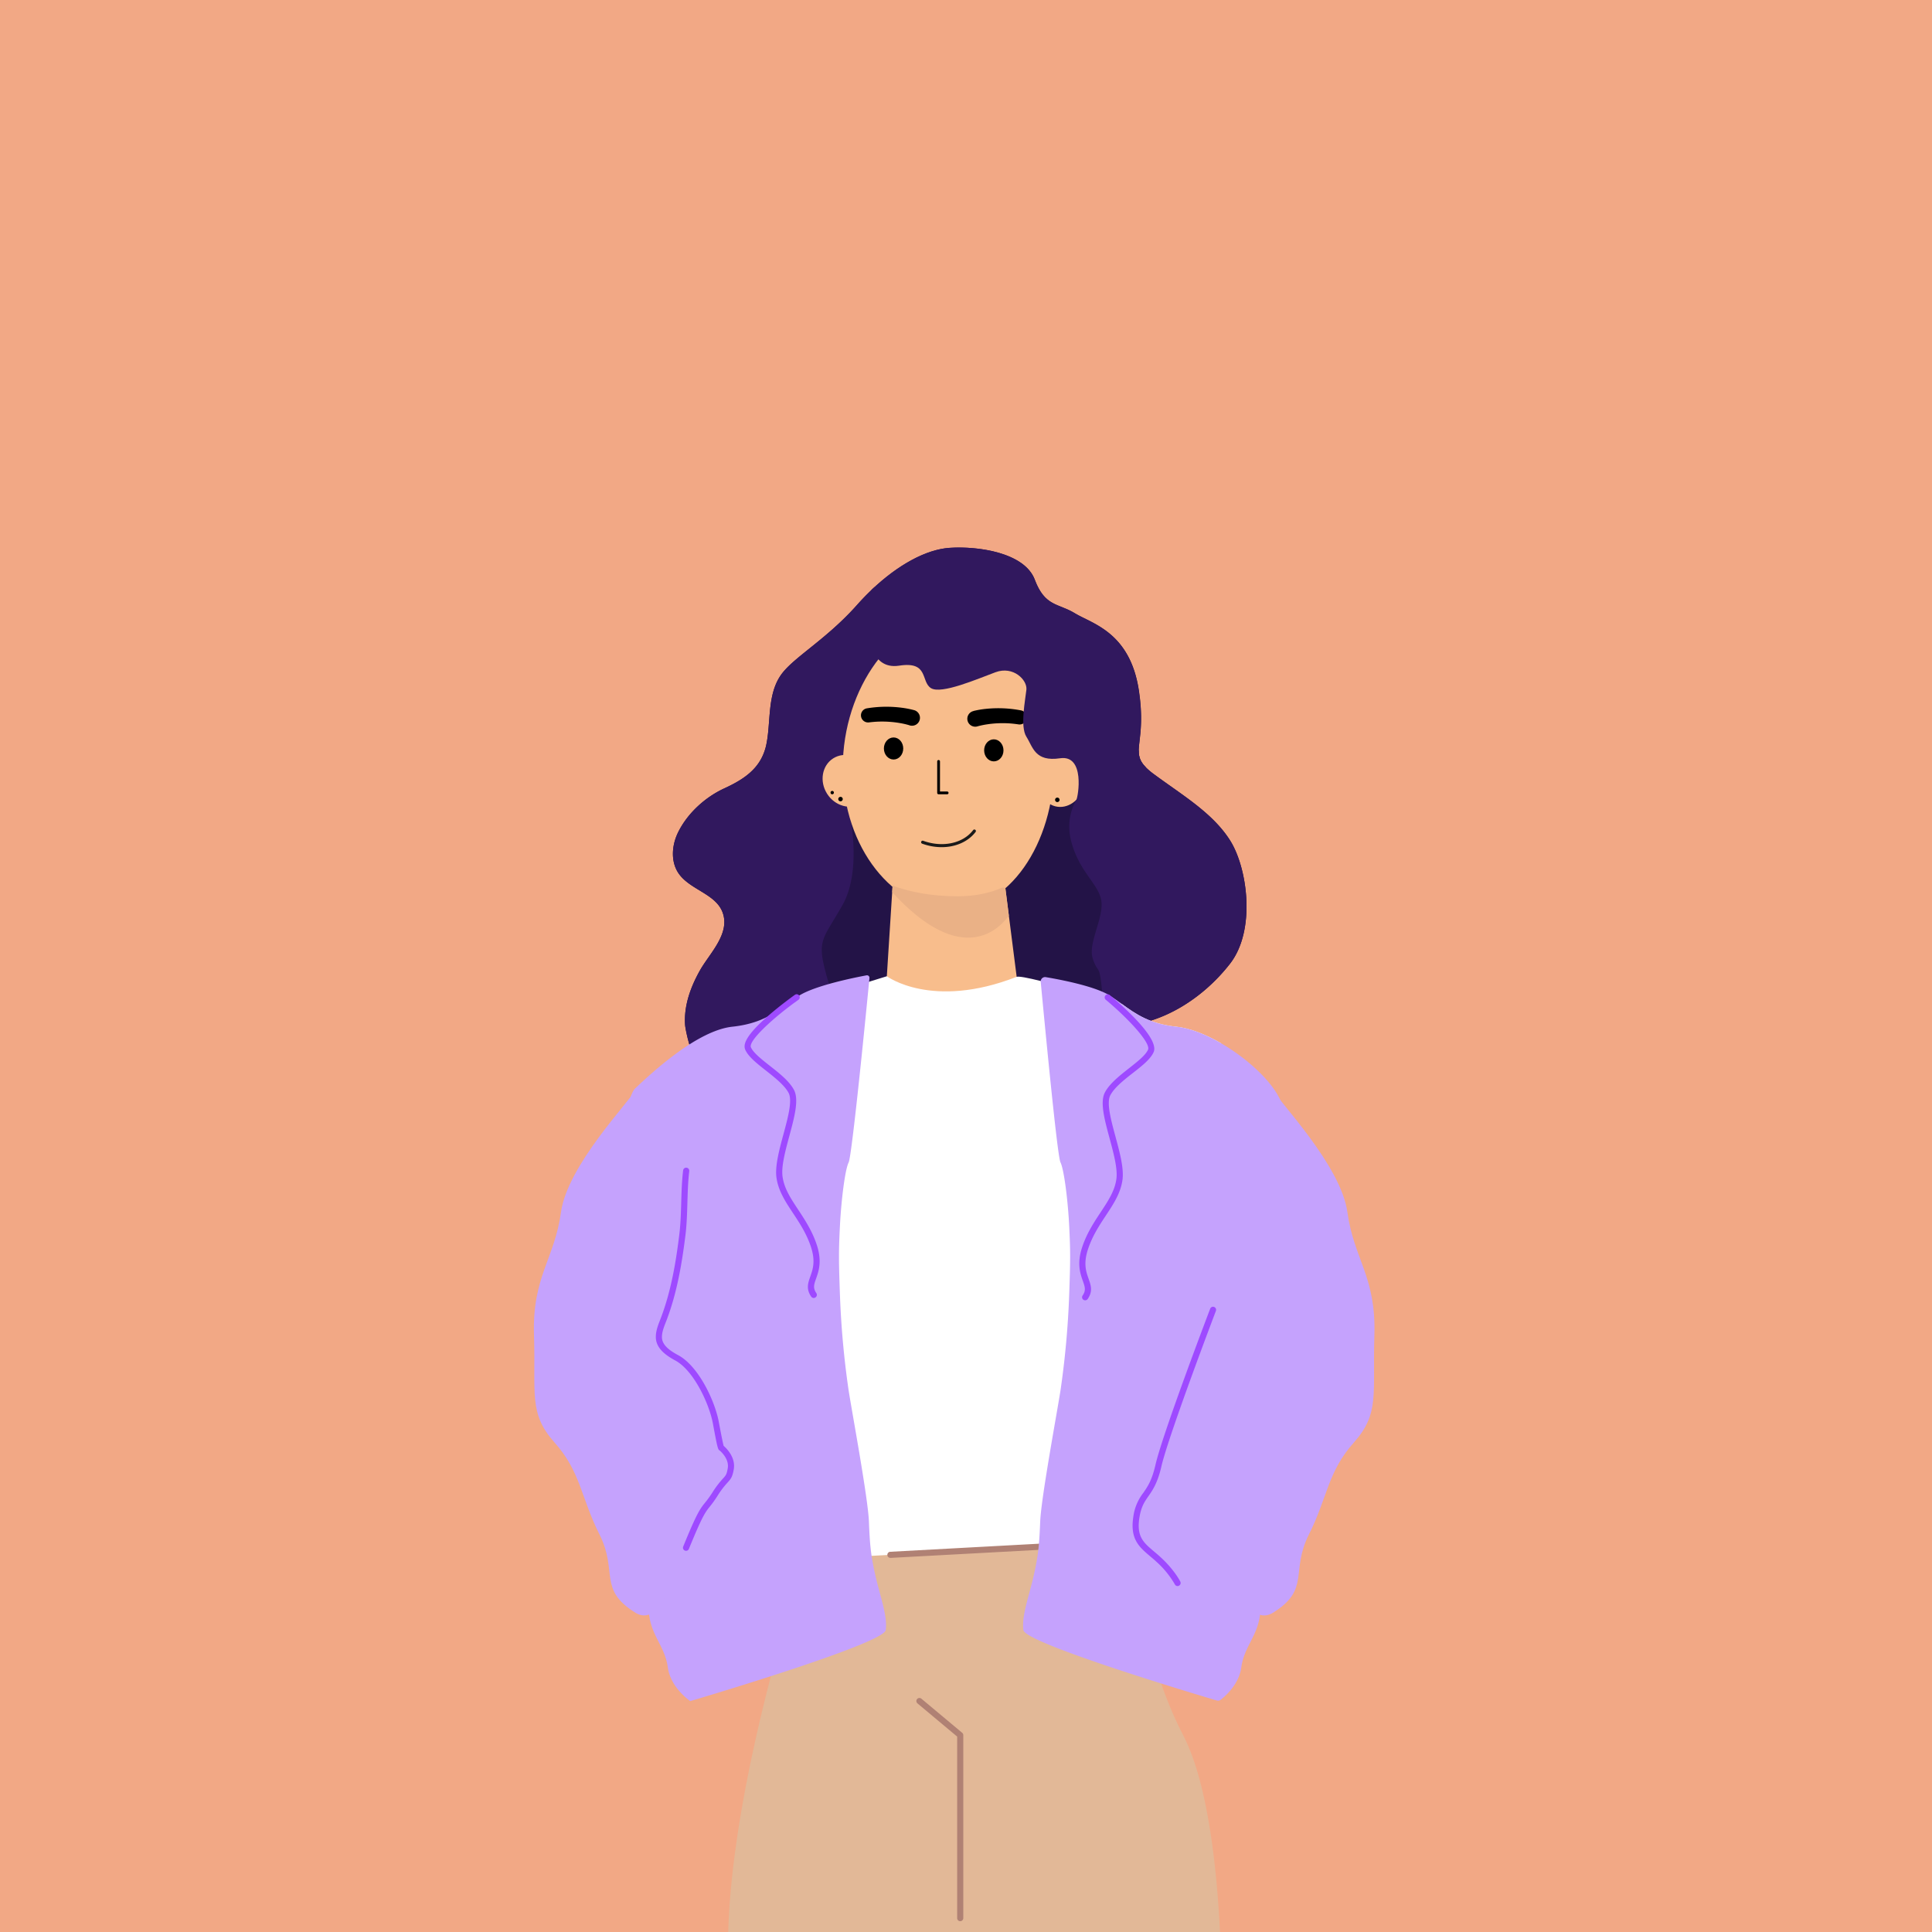 <svg id="Layer_1" data-name="Layer 1" xmlns="http://www.w3.org/2000/svg" viewBox="0 0 1261.8 1261.8"><defs><style>.cls-1{fill:#f2a885;}.cls-2{fill:#231347;}.cls-3{fill:#31185e;}.cls-4{fill:#f8bd8c;}.cls-5{fill:#fff;}.cls-6{fill:#e2b897;}.cls-7{fill:#c5a2fd;}.cls-8{fill:#9e4aff;}.cls-9{fill:#b08174;}.cls-10{fill:#eab186;}.cls-11{fill:#1a1a1a;}</style></defs><rect class="cls-1" width="1261.8" height="1261.8"/><path class="cls-2" d="M803.32,629.42c-17.1,22-44,39.91-72.5,40.71-2.71.07-7.35.39-13.53.88-45.35,3.59-173.56,17.06-230.2,23.07-16.91,1.78-27.44,2.93-27.49,2.93-6.79.73-11.92-24-12.16-27.64-.86-12.6,3.64-24.85,9.75-35.67,6.2-11,19.79-23.82,14.78-37.68-4.42-12.29-21.41-14.85-28.79-25.63-5.3-7.77-4.44-18.47-.26-26.88,6.15-12.43,17.66-22.87,30.12-28.61,10.73-4.93,20-10.7,24.78-20.69a34.45,34.45,0,0,0,2.54-7.34c3.35-15.05.29-34,10.56-47.23,8.55-11,29.32-22.6,48.86-44.59,3.08-3.47,6.24-6.72,9.44-9.77.7-.69,1.44-1.37,2.17-2,16.49-15.12,34.09-24.48,48.87-25.46,18.32-1.22,48.87,3,55.59,20.77s15.27,15.27,26.26,22,36,12.22,41.74,50.5c3.22,21.58,0,31.77-.13,39,0,4.17.93,7.37,4.79,11.24a45.32,45.32,0,0,0,5.11,4.3c18.74,13.85,38.29,25.24,49.7,43.17S820.42,607.43,803.32,629.42Z"/><path class="cls-3" d="M803.31,629.42c-17.1,22-44,39.9-72.49,40.71-2.72.07-7.36.39-13.54.88,1.59-9,3-19.75,2.18-26.93-1.57-14.66-2.5-8.16-5.75-17.93s6.53-25.24,5.7-36.66-13.83-18.71-19.55-39.09,6.71-33.12,6.71-33.12l37.15-27.21c-.05,4.18.93,7.38,4.79,11.24a43.11,43.11,0,0,0,5.1,4.3c18.75,13.86,38.29,25.24,49.7,43.18S820.42,607.43,803.31,629.42Z"/><path class="cls-4" d="M665.35,659a119.75,119.75,0,0,1-24.26,7.71H598.16a108.27,108.27,0,0,1-19.47-6l.51-23.19,3.49-54.91.28-4.34.63-9.93,71.77,1.93,1.19,9.36L658.89,598,664,638Z"/><path class="cls-4" d="M707.94,513.59c-2.44,9.27-10.85,15.09-18.8,13s-12.41-11.29-10-20.56S690,491,698,493,710.37,504.33,707.94,513.59Z"/><path class="cls-5" d="M797.5,681.38l-14.42,337.07-106.44,3.36-204.49,6.44-16.29-352.4L579.2,637.59s29.37,22,84.76.4c1.33-.52,7.18.59,15.75,2.71,13.34,3.31,33.28,9.08,53,15,9,6.53,18,13,35.84,14.88C777.31,671.53,787.58,675.62,797.5,681.38Z"/><path class="cls-3" d="M555.7,536.48s6.53,33.13-5.3,54.31-16.69,22.41-11.8,41.74,5.94,15,4.89,26.24c-.54,6.06-29.27,22.45-56.4,35.31-16.91,1.78-27.44,2.93-27.49,2.93-6.79.73-11.92-24-12.16-27.64-.86-12.6,3.64-24.85,9.75-35.67,6.2-11,19.79-23.82,14.78-37.68-4.42-12.29-21.41-14.85-28.79-25.63-5.3-7.77-4.44-18.47-.26-26.88,6.15-12.43,17.66-22.87,30.12-28.61,10.73-4.93,20-10.7,24.78-20.69a34.45,34.45,0,0,0,2.54-7.34c3.35-15.05.29-34,10.56-47.23,8.55-11,29.32-22.6,48.86-44.59,3.08-3.47,6.24-6.72,9.44-9.77.7-.69,1.44-1.37,2.17-2l7,77.73Z"/><path class="cls-4" d="M688.47,499.1c0,52.63-30.09,95.29-67.2,95.29s-70.86-40.22-70.86-92.85,33.75-97.74,70.86-97.74S688.47,446.47,688.47,499.1Z"/><path d="M593.9,473.66a51.2,51.2,0,0,0-6.28-1.44,62.61,62.61,0,0,0-6.69-.8,67.27,67.27,0,0,0-13.46.39h-.06a4.64,4.64,0,0,1-1.36-9.17,78.25,78.25,0,0,1,23.07-.39A60.23,60.23,0,0,1,597,463.8a5.16,5.16,0,0,1-2.7,10l-.17,0Z"/><path d="M635.92,464.31a58.94,58.94,0,0,1,7.89-1.34,78.21,78.21,0,0,1,23.05,1,4.64,4.64,0,0,1-1.58,9.14h-.07a66.35,66.35,0,0,0-13.44-.73,62.67,62.67,0,0,0-6.71.63,52.94,52.94,0,0,0-6.32,1.28l-.17.05a5.17,5.17,0,1,1-2.85-9.93Z"/><path d="M589.91,488.84c0,4-2.83,7.2-6.31,7.2s-6.32-3.22-6.32-7.2,2.83-7.2,6.32-7.2S589.91,484.86,589.91,488.84Z"/><path d="M655.38,490.06c0,4-2.83,7.2-6.32,7.2s-6.31-3.22-6.31-7.2,2.82-7.2,6.31-7.2S655.38,486.08,655.38,490.06Z"/><path class="cls-4" d="M566.75,501.53c5.13,8.1,3.32,18.44-4,23.09s-17.47,1.86-22.59-6.24-3.32-18.43,4-23.08S561.63,493.44,566.75,501.53Z"/><path class="cls-3" d="M748.51,501.31c-10.73,9.39-23.61,20.5-25,22.63-2.45,3.66-24.12,4.12-20.55-1.53,1.17-1.87,5.89-29.63-10.61-27.18s-17.71-7.33-22-14.05-.64-24.44,0-30.76-8.55-15.67-20.16-11.39S614.76,453.69,608,449.41s-1.23-17.71-20.77-14.66-20.16-22.6-20.16-22.6l2.1-26.88c17.13-16.32,35.6-26.46,51-27.48,18.33-1.23,48.87,3,55.59,20.77s15.27,15.27,26.27,22,36,12.21,41.73,50.5C748.92,485,737.93,490.76,748.51,501.31Z"/><path class="cls-6" d="M796.8,1261.8H475.61C477,1212.47,488.39,1155,500,1108.36c1.15-4.67,2.32-9.23,3.48-13.66,8.09-31,15.79-55.88,19.71-68.06,1.7-5.28,2.69-8.18,2.69-8.18l43.34-2.33,12.34-.66,96.75-5.19,61.37-3.29s.25,4.75,1.14,12.79c1.87,16.76,6.53,47.81,17.57,79.72a249.57,249.57,0,0,0,14.28,33.65C788.61,1163.84,794.63,1218.37,796.8,1261.8Z"/><path class="cls-7" d="M565.94,637a1.62,1.62,0,0,1,1.91,1.75c-1.55,16-11.34,115.92-13.59,120.41-2.44,4.89-4.88,25.25-5.7,41.54s-.81,22,0,44.8a576.7,576.7,0,0,0,5.7,62.71c2.45,15.48,12.63,70.25,13.24,85.52s1.22,22.09,4.28,35.48,7.94,26.22,6.71,35.38S450.82,1111,450.82,1111s-12.82-8.55-14.66-22-10.38-20.15-12.21-34.2-6.52-96.5,3.26-136.21S400.33,849.56,402,843s1.22-121.15,12.82-132.14,40.77-37.88,63.53-40.32,31.16-12.22,43.37-20.16C532.07,643.67,558.31,638.41,565.94,637Z"/><path class="cls-8" d="M531.47,847.72a2,2,0,0,1-1.65-.86c-3.49-5-2.09-9-.6-13.19,1.65-4.67,3.52-10,.35-19.5-2.86-8.56-7.32-15.31-11.63-21.84-5-7.53-9.66-14.64-10.84-23.29-1-7.53,1.81-18,4.56-28.21,2.94-10.89,6-22.15,3.35-27.09s-8.81-9.85-14.75-14.52-11.5-9.06-13.51-13.6c-1.25-2.83-1.06-8.21,15-22.2,8.37-7.3,17.32-13.65,17.41-13.71a2,2,0,1,1,2.31,3.27c-16.47,11.65-32.87,26.9-31.05,31,1.6,3.63,6.81,7.74,12.33,12.08,6.26,4.92,12.73,10,15.8,15.77,3.38,6.34.27,17.85-3,30-2.64,9.78-5.38,19.89-4.46,26.61,1.06,7.76,5.3,14.19,10.22,21.63,4.25,6.43,9.06,13.72,12.08,22.79,3.61,10.83,1.31,17.34-.37,22.1-1.37,3.88-2.2,6.22.12,9.57a2,2,0,0,1-.51,2.79A2,2,0,0,1,531.47,847.72Z"/><path class="cls-7" d="M414.78,712.13c-3.25,6.91-44.21,48.93-48.39,79.54S347.54,833.76,348.76,872s-3.66,51,13.44,70.15,17.1,35.72,29.32,60-1.12,35.71,23.26,51,34.16-66.32,52.49-81.63,7.33-13.1,0-38.43-37.88-49.58-39.1-58.5,7.74-20.31,9.77-27.34c1.65-5.68,17.11-138.4,19.55-155.06s-12.88-6.11-12.88-6.11Z"/><path class="cls-8" d="M448.05,1012.84a2,2,0,0,1-.75-.15,2,2,0,0,1-1.1-2.61c9-22.1,11-24.59,14.3-28.7a68.8,68.8,0,0,0,4.78-6.62,61.68,61.68,0,0,1,7-9.23c1.81-2,2.3-2.54,3-6.51,1.05-5.86-4-10.65-5.29-11.72-1.14-.46-1.55-2.27-4.42-17.73-2.35-12.61-12.42-34.45-24.49-41-5.89-3.18-12.66-7.78-12.75-15.21-.05-4,1.38-7.7,2.77-11.26l.34-.89c7.05-18.26,10.13-38,12.21-54.82.86-7,1.06-14.13,1.26-21s.4-13.94,1.24-21a2,2,0,0,1,4,.48c-.82,6.85-1,13.85-1.21,20.61-.2,7-.4,14.22-1.29,21.4C445.5,824,442.37,844,435.17,862.7l-.36.91c-1.3,3.34-2.53,6.51-2.49,9.75.06,5.32,5.42,8.92,10.65,11.73,13.33,7.19,24,30,26.52,43.75,2.07,11.14,2.86,14.48,3.13,15.46,1.8,1.55,8,7.55,6.59,15.43-.88,4.91-1.81,6.08-4,8.49a57.7,57.7,0,0,0-6.58,8.69,71.23,71.23,0,0,1-5,7c-3.07,3.83-4.92,6.15-13.72,27.71A2,2,0,0,1,448.05,1012.84Zm24.68-68.18h0Z"/><path class="cls-9" d="M581.59,1017.47a2,2,0,0,1-.11-4l115.09-6.24a2,2,0,0,1,.21,4l-115.08,6.24Z"/><path class="cls-7" d="M819.65,918.6c9.78,39.71,5.1,122.15,3.26,136.21s-10.38,20.76-12.22,34.2c-1.48,10.92-10.22,18.61-13.45,21.12a2.86,2.86,0,0,1-2.57.47c-13.67-4.06-125.15-37.42-126.3-46-1.23-9.17,3.66-22,6.71-35.38.61-2.69,1.13-5.12,1.56-7.39,1.74-9.08,2.23-15.89,2.72-28.09.61-15.27,10.79-70,13.24-85.52a576.7,576.7,0,0,0,5.7-62.71c.81-22.81.81-28.51,0-44.79S695,764,692.6,759.15c-2.19-4.36-11-98-12.9-117.87a2.25,2.25,0,0,1,0-.58,2.86,2.86,0,0,1,3.33-2.52c9.06,1.52,32.39,5.9,42.13,12.24,2.63,1.71,5.08,3.5,7.54,5.28,9,6.53,18,13,35.84,14.88,8.76.95,19,5,29,10.8,14.88,8.64,29,21,36,32.22,13.12,20.89,8.14,50.9,9.17,74.28.76,17.31-2,38.26,2.25,55.16C846.53,849.56,809.88,878.87,819.65,918.6Z"/><path class="cls-8" d="M708.71,849.24a2,2,0,0,1-1.14-.36,2,2,0,0,1-.5-2.78c2.32-3.36,1.49-5.7.12-9.58-1.68-4.76-4-11.27-.38-22.1,3-9.07,7.84-16.35,12.09-22.78,4.91-7.45,9.16-13.88,10.22-21.63.91-6.72-1.82-16.84-4.46-26.62-3.29-12.18-6.4-23.69-3-30,3.07-5.76,9.54-10.85,15.8-15.78,5.51-4.34,10.72-8.44,12.33-12.07,1.91-4.33-12.86-20.32-27.65-32.64a2,2,0,0,1,2.56-3.07c7.76,6.46,32.75,28.25,28.75,37.32-2,4.54-7.6,9-13.52,13.6s-12.07,9.51-14.74,14.52.41,16.2,3.35,27.1c2.75,10.16,5.59,20.67,4.56,28.2-1.18,8.66-5.87,15.77-10.85,23.29-4.31,6.53-8.77,13.28-11.62,21.85-3.18,9.52-1.3,14.82.35,19.5,1.48,4.19,2.88,8.15-.6,13.18A2,2,0,0,1,708.71,849.24Z"/><path class="cls-7" d="M831.59,712.13c3.26,6.91,44.21,48.93,48.4,79.54s18.85,42.09,17.63,80.35,3.66,51-13.44,70.15-17.11,35.72-29.32,60,1.11,35.71-23.27,51-34.15-66.32-52.48-81.63-7.33-13.1,0-38.43,37.87-49.58,39.1-58.5-7.74-20.31-9.78-27.34c-1.64-5.68-17.1-138.4-19.55-155.06s12.89-6.11,12.89-6.11Z"/><path class="cls-8" d="M769.08,1035.87a2,2,0,0,1-1.78-1.1,60.09,60.09,0,0,0-12.09-14.84c-1.37-1.27-2.74-2.42-4.06-3.53-7.08-6-13.2-11.15-11-25.6A32.3,32.3,0,0,1,746.69,975c2.77-4,5.63-8.12,7.92-18.17,4.62-20.26,34.49-98.75,35.76-102.09a2,2,0,0,1,3.74,1.43c-.31.81-31,81.56-35.59,101.55-2.47,10.81-5.7,15.46-8.55,19.56-2.53,3.65-4.72,6.8-5.84,14.09-1.89,12.23,2.68,16.09,9.6,21.93,1.35,1.14,2.75,2.32,4.19,3.64,9,8.23,12.79,15.67,12.94,16a2,2,0,0,1-.87,2.69A2,2,0,0,1,769.08,1035.87Z"/><path class="cls-9" d="M627.13,1254.75a2,2,0,0,1-2-2V1134.17l-25.87-21.63a2,2,0,1,1,2.56-3.07l26.59,22.23a2,2,0,0,1,.72,1.53v119.52A2,2,0,0,1,627.13,1254.75Z"/><path class="cls-10" d="M658.89,598c-5.23,7.11-13.09,13.21-23.44,14.23-21.13,2.09-41.74-17.51-52.76-29.58l.28-4.34c1.1.45,2.35.92,3.78,1.39,8.5,2.78,21.5,5.69,38.8,5.67,12.52,0,22.1-2.62,29-5.67l2,0Z"/><path d="M618.52,518.76H613a.92.92,0,0,1-.91-.92V497.28a.91.91,0,1,1,1.82,0v19.65h4.57a.92.92,0,1,1,0,1.83Z"/><path class="cls-11" d="M615,553.29a37.26,37.26,0,0,1-12.76-2.3,1,1,0,0,1,.69-1.88c12.58,4.61,26,1.76,32.61-6.93a1,1,0,1,1,1.59,1.21C632.22,549.8,624,553.29,615,553.29Z"/><path d="M550.41,521.89a1.46,1.46,0,1,1-1.46-1.47A1.46,1.46,0,0,1,550.41,521.89Z"/><path d="M692,522.39a1.46,1.46,0,1,1-1.46-1.47A1.46,1.46,0,0,1,692,522.39Z"/><circle cx="543.52" cy="517.66" r="1.1"/></svg>